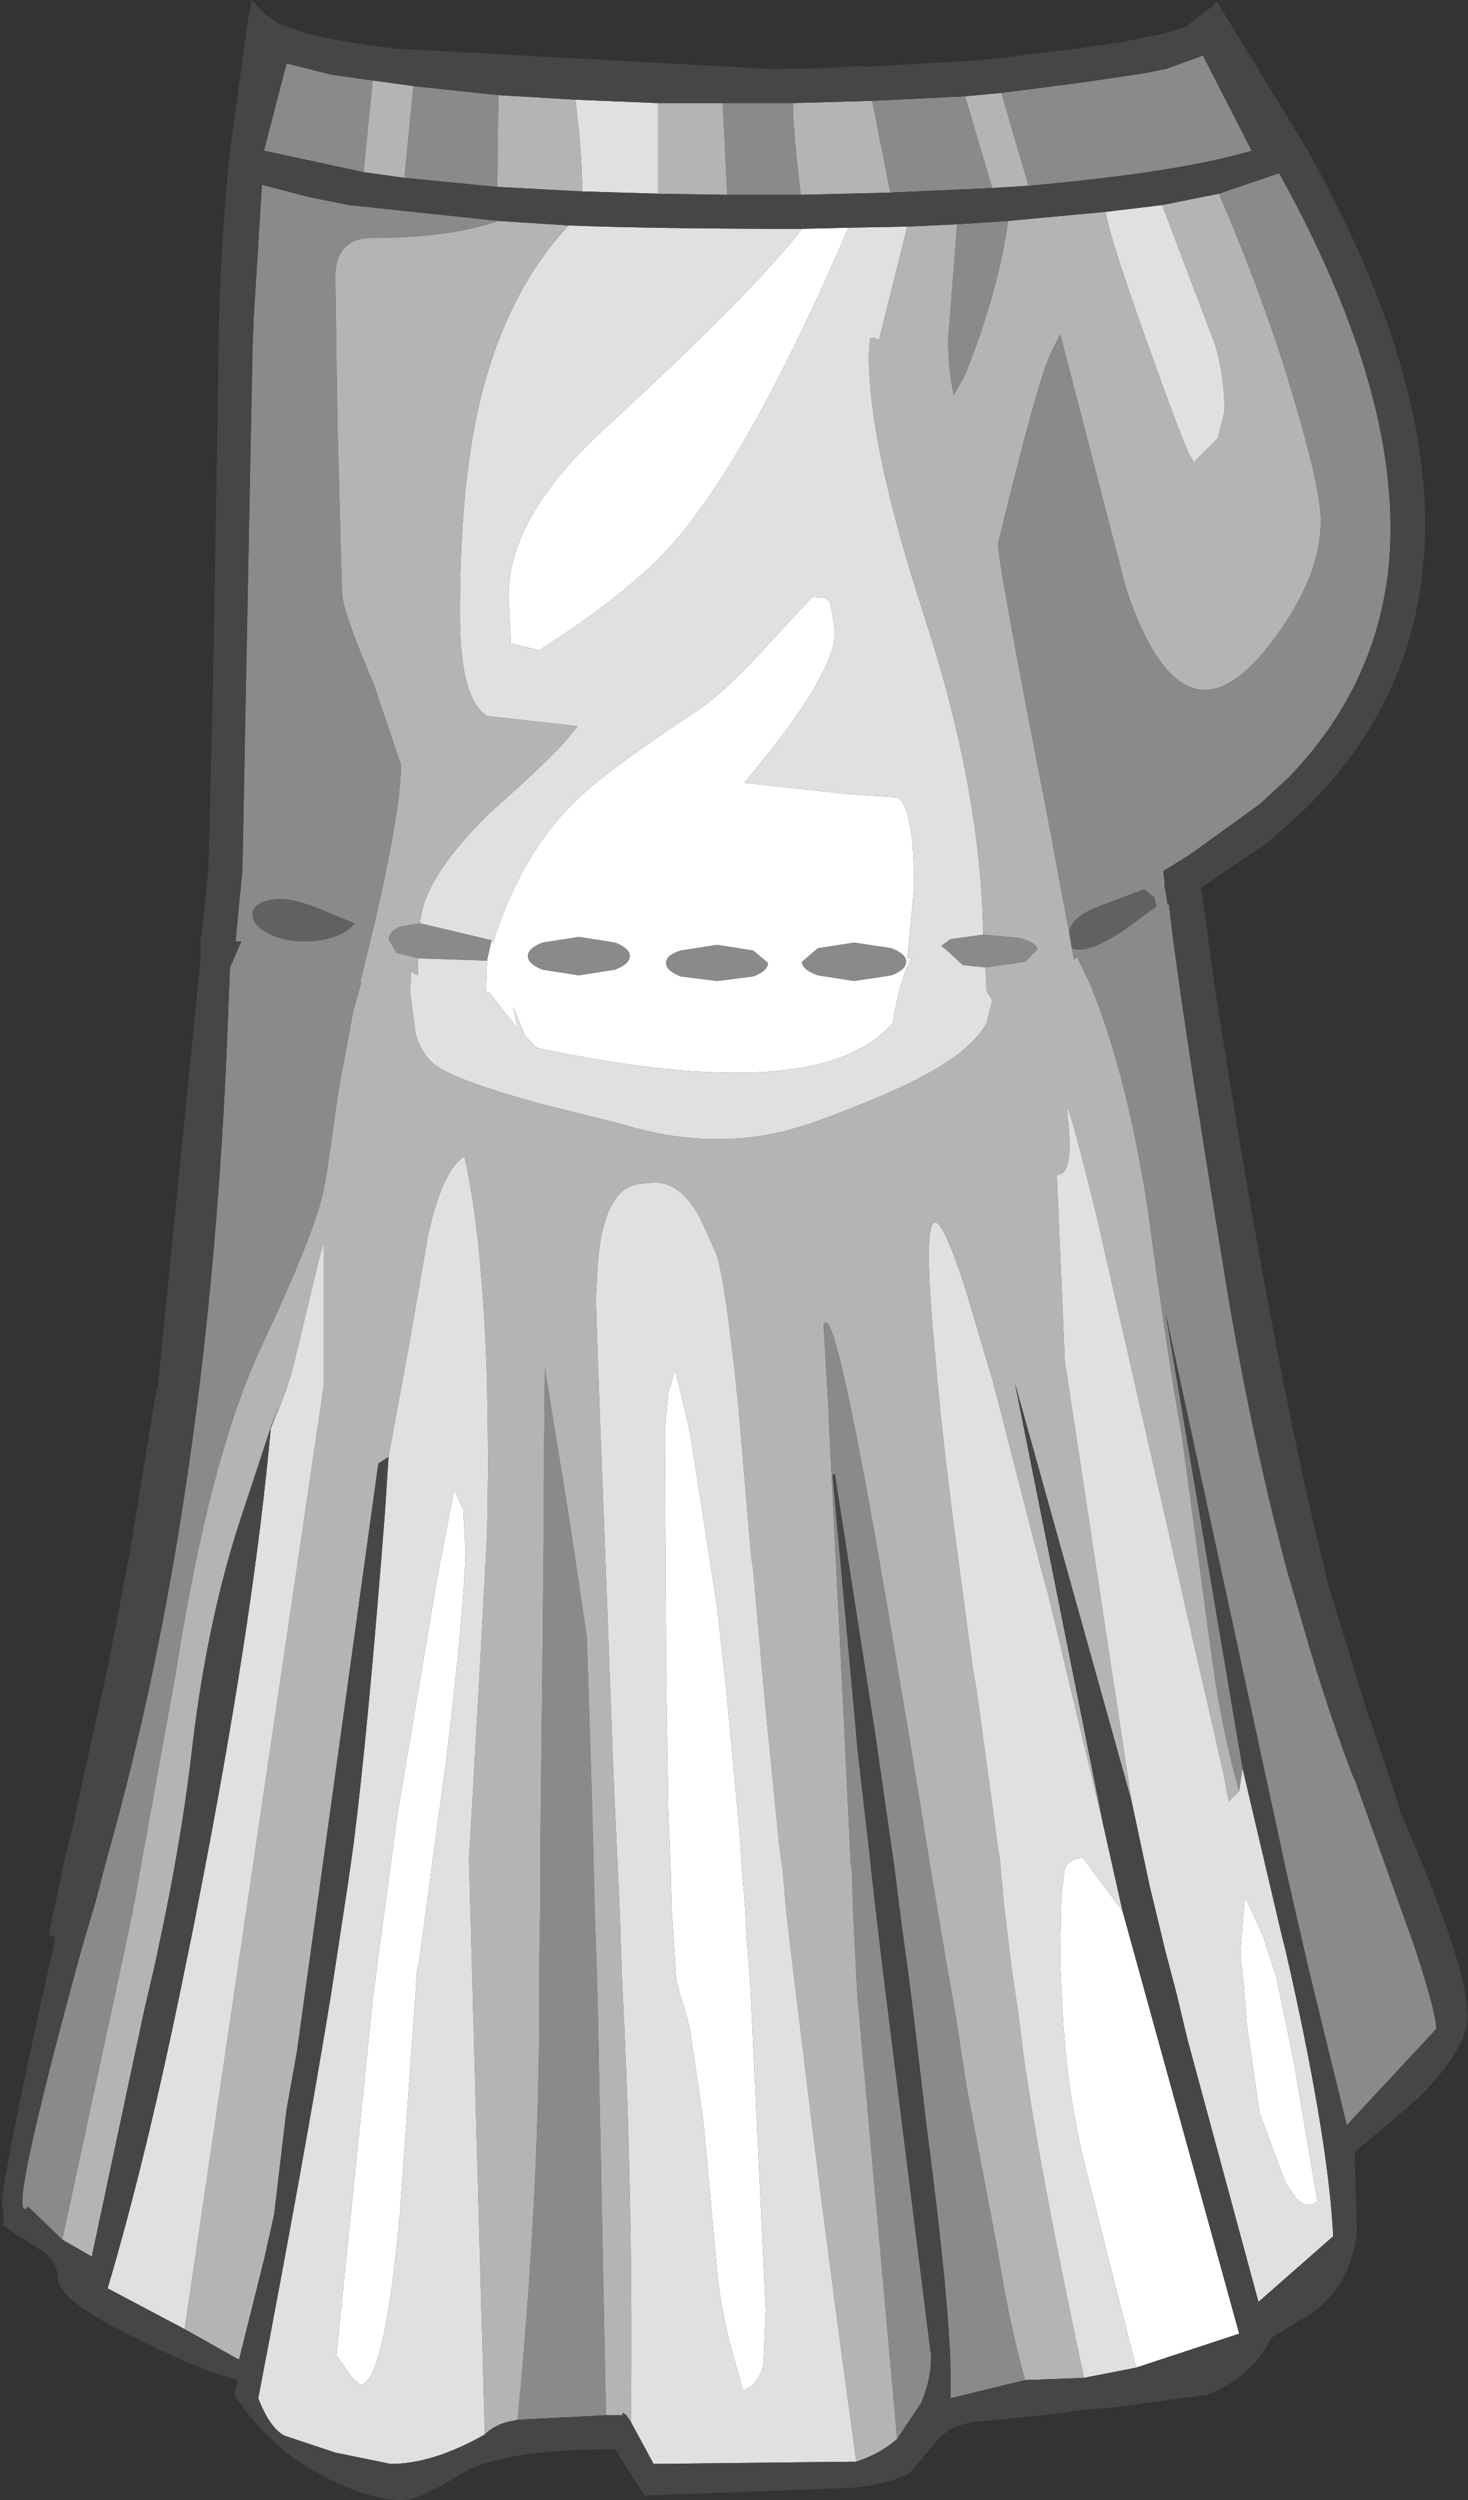 <?xml version="1.0" encoding="UTF-8" standalone="no"?>
<svg xmlns:ffdec="https://www.free-decompiler.com/flash" xmlns:xlink="http://www.w3.org/1999/xlink" ffdec:objectType="shape" height="110.35px" width="64.8px" xmlns="http://www.w3.org/2000/svg">
  <rect width="100%" height="100%" fill="#333333" stroke="none"/>
  <g transform="matrix(1.0, 0.0, 0.0, 1.0, 29.25, 104.65)">
    <path d="M17.95 -63.45 Q17.95 -64.05 19.0 -64.55 L21.25 -65.4 21.7 -65.05 21.8 -64.65 20.3 -63.55 Q19.2 -62.85 18.6 -62.75 L18.15 -62.75 18.05 -62.85 17.95 -63.45 M-17.2 -64.95 Q-16.35 -65.1 -14.6 -64.3 L-13.6 -63.9 Q-13.8 -63.65 -14.15 -63.45 -14.85 -63.1 -15.8 -63.1 -16.75 -63.1 -17.4 -63.45 -18.1 -63.8 -18.1 -64.3 -18.1 -64.8 -17.2 -64.95" fill="#616161" fill-rule="evenodd" stroke="none"/>
    <path d="M5.75 -100.1 Q5.75 -98.95 6.1 -96.05 L2.85 -96.05 2.65 -100.1 5.75 -100.1 M10.05 -96.15 L9.25 -100.2 13.35 -100.4 14.55 -96.35 10.05 -96.15 M14.95 -100.55 L18.45 -101.0 21.15 -101.4 21.45 -101.45 21.9 -101.55 22.2 -101.6 23.85 -102.2 26.0 -98.0 Q22.85 -97.05 16.15 -96.45 L14.95 -100.55 M24.55 -96.1 L27.2 -97.0 27.3 -96.85 Q32.75 -86.95 32.05 -79.65 31.5 -74.35 27.65 -70.35 L26.35 -69.15 23.3 -66.95 22.1 -66.2 22.15 -65.8 22.15 -65.7 22.15 -65.6 22.3 -64.7 22.35 -64.75 Q22.7 -61.3 24.75 -48.75 25.9 -41.55 27.6 -35.2 L28.1 -33.5 Q29.15 -29.75 30.45 -26.3 L30.55 -26.1 33.2 -18.7 Q34.15 -15.8 34.15 -15.1 L30.2 -10.85 28.55 -17.6 28.1 -19.55 27.55 -21.95 22.2 -46.7 25.6 -26.6 25.45 -25.6 Q24.7 -28.2 24.25 -31.45 L22.9 -41.4 Q22.3 -44.65 21.4 -51.4 20.45 -57.4 18.85 -61.25 L18.3 -62.4 18.15 -62.3 18.05 -62.85 18.15 -62.75 18.6 -62.75 Q19.2 -62.85 20.3 -63.55 L21.8 -64.65 21.7 -65.05 21.25 -65.4 19.0 -64.55 Q17.95 -64.05 17.95 -63.45 L17.0 -68.55 Q14.8 -79.8 14.8 -80.65 16.5 -87.65 17.1 -89.0 L17.55 -89.9 20.45 -78.7 Q21.95 -74.2 23.95 -74.2 25.4 -74.2 27.2 -76.75 29.05 -79.35 29.05 -81.65 29.05 -83.0 27.95 -86.75 26.65 -91.25 24.55 -96.1 M16.0 0.4 L12.7 1.2 Q12.85 -1.65 11.65 -10.8 L11.1 -15.5 10.85 -17.5 10.55 -19.7 10.45 -20.45 10.25 -22.1 9.35 -28.35 7.6 -39.6 7.5 -39.55 7.7 -37.35 8.5 -28.6 8.6 -27.45 9.2 -22.25 9.2 -22.15 9.4 -20.4 9.75 -17.45 10.0 -15.45 11.85 -0.65 Q11.85 0.35 11.45 1.3 L11.45 1.35 10.35 3.0 8.7 -15.4 8.6 -16.5 8.55 -17.4 8.4 -20.4 8.35 -22.15 8.3 -22.4 8.0 -28.7 7.4 -40.65 7.3 -42.8 7.1 -46.15 Q7.6 -47.7 10.3 -31.45 L10.9 -27.9 11.85 -22.05 12.1 -20.55 12.6 -17.6 12.95 -15.6 13.4 -12.65 14.8 -5.25 Q15.3 -2.1 16.0 0.4 M-2.5 1.95 L-6.4 2.15 Q-5.5 -7.35 -5.45 -15.25 L-5.45 -15.65 -5.45 -17.6 -5.4 -20.65 -5.4 -23.0 -5.35 -27.4 -5.25 -36.8 -5.25 -39.25 -5.2 -43.95 -5.2 -44.3 -5.15 -43.95 -4.5 -39.95 -4.15 -37.8 -3.35 -32.45 -3.15 -26.25 -3.05 -22.7 -3.0 -20.5 -2.9 -17.5 -2.85 -15.5 -2.5 1.95 M-26.5 -5.8 L-28.0 -7.25 Q-29.1 -6.05 -25.6 -18.8 L-25.05 -20.65 -24.5 -22.75 Q-20.15 -38.15 -19.25 -58.15 L-19.1 -61.95 -18.6 -63.1 -18.85 -63.1 -18.85 -63.15 -18.55 -66.25 -18.25 -81.8 -18.1 -89.35 -18.05 -90.65 -17.7 -96.3 -17.7 -96.5 -15.6 -95.95 -13.85 -95.6 -7.25 -94.9 Q-9.4 -94.15 -12.8 -94.15 -14.45 -94.15 -14.45 -92.4 L-14.35 -85.8 -14.15 -78.4 Q-14.05 -77.5 -12.75 -74.45 L-11.55 -70.9 Q-11.55 -68.45 -13.35 -61.3 L-13.3 -61.3 -13.65 -60.05 -14.3 -56.55 -14.8 -53.05 -14.95 -52.2 Q-15.3 -50.35 -17.65 -45.35 -20.0 -40.4 -21.5 -30.75 L-23.4 -20.25 -23.8 -18.35 -26.5 -5.8 M13.0 -94.75 L15.25 -94.9 Q14.8 -91.7 13.35 -88.1 L12.85 -87.2 Q12.6 -88.4 12.6 -89.65 L13.0 -94.75 M14.15 -63.4 L15.75 -63.25 Q16.5 -63.05 16.55 -62.75 L16.0 -62.2 14.25 -61.95 13.25 -62.05 12.55 -62.7 12.3 -62.9 12.7 -63.2 14.15 -63.4 M-10.8 -62.35 L-11.75 -62.6 -12.1 -63.2 Q-12.05 -63.55 -11.6 -63.75 L-10.7 -63.9 -7.55 -63.15 -7.75 -62.25 -10.8 -62.35 M-7.3 -96.4 L-11.4 -96.8 -11.0 -100.85 -7.25 -100.45 -7.3 -96.4 M-13.2 -97.05 L-17.6 -98.0 -16.6 -101.85 -14.6 -101.35 -14.25 -101.3 -12.8 -101.1 -13.2 -97.05 M4.0 -62.7 L4.65 -62.15 Q4.65 -61.8 4.0 -61.55 L2.4 -61.35 0.8 -61.55 Q0.15 -61.8 0.15 -62.15 0.15 -62.5 0.8 -62.7 L2.4 -62.95 4.0 -62.7 M8.45 -63.05 L10.1 -62.8 Q10.75 -62.55 10.75 -62.2 10.75 -61.85 10.1 -61.6 L8.45 -61.35 6.85 -61.6 Q6.15 -61.85 6.15 -62.2 L6.85 -62.8 8.45 -63.05 M-5.3 -63.05 L-3.7 -63.3 -2.1 -63.05 Q-1.45 -62.8 -1.45 -62.45 -1.45 -62.1 -2.1 -61.85 L-3.7 -61.6 -5.3 -61.85 Q-5.95 -62.1 -5.95 -62.45 -5.95 -62.8 -5.3 -63.05 M-17.2 -64.95 Q-18.1 -64.8 -18.1 -64.3 -18.1 -63.8 -17.4 -63.45 -16.75 -63.1 -15.8 -63.1 -14.85 -63.1 -14.15 -63.45 -13.8 -63.65 -13.6 -63.9 L-14.6 -64.3 Q-16.35 -65.1 -17.2 -64.95" fill="#8a8a8a" fill-rule="evenodd" stroke="none"/>
    <path d="M5.75 -100.1 L9.25 -100.2 10.05 -96.15 6.1 -96.05 Q5.75 -98.95 5.75 -100.1 M13.35 -100.4 L14.95 -100.55 16.15 -96.45 14.55 -96.35 13.35 -100.4 M24.55 -96.1 Q26.65 -91.25 27.95 -86.75 29.05 -83.0 29.05 -81.65 29.05 -79.35 27.2 -76.75 25.4 -74.2 23.95 -74.2 21.95 -74.2 20.45 -78.7 L17.55 -89.9 17.1 -89.0 Q16.5 -87.65 14.8 -80.65 14.8 -79.8 17.0 -68.55 L17.95 -63.45 18.05 -62.85 18.15 -62.3 18.3 -62.4 18.85 -61.25 Q20.45 -57.4 21.4 -51.4 22.3 -44.65 22.9 -41.4 L24.25 -31.45 Q24.7 -28.2 25.45 -25.6 L25.0 -25.15 24.9 -25.6 24.75 -26.4 22.9 -34.5 22.0 -38.5 19.15 -51.0 Q17.6 -57.3 17.9 -55.2 18.15 -52.75 17.4 -52.8 L17.75 -44.6 20.7 -25.15 15.55 -43.6 19.45 -24.1 18.35 -28.7 17.0 -34.35 16.85 -34.85 14.6 -43.6 13.4 -47.65 Q11.05 -55.0 12.05 -44.6 12.3 -41.55 12.9 -36.95 L13.7 -30.95 13.85 -30.1 14.4 -26.1 14.8 -23.1 14.9 -22.5 14.9 -22.4 15.05 -20.75 15.4 -17.8 15.7 -15.8 15.9 -14.15 Q16.65 -8.8 18.6 0.3 L16.0 0.4 Q15.3 -2.1 14.8 -5.25 L13.4 -12.65 12.95 -15.6 12.6 -17.6 12.1 -20.55 11.85 -22.05 10.9 -27.9 10.3 -31.45 Q7.6 -47.7 7.1 -46.15 L7.3 -42.8 7.4 -40.65 8.0 -28.7 8.3 -22.4 8.35 -22.15 8.4 -20.4 8.55 -17.4 8.6 -16.5 8.7 -15.4 10.35 3.0 Q9.6 3.65 8.55 4.0 7.15 -6.1 6.05 -15.35 L5.8 -17.35 5.45 -20.35 5.3 -22.1 5.15 -23.15 4.5 -29.7 4.0 -35.3 3.9 -36.05 3.35 -42.5 Q2.75 -48.35 2.35 -49.35 L1.65 -50.9 Q0.8 -52.45 -0.3 -52.45 -1.4 -52.45 -1.8 -52.05 -2.8 -51.15 -2.9 -48.2 L-2.95 -47.3 -2.85 -44.3 -2.75 -41.65 -2.65 -39.0 -2.45 -33.8 -2.15 -25.8 -2.0 -22.6 -1.9 -20.45 -1.8 -17.45 -1.75 -16.35 -1.7 -15.45 Q-1.3 -6.6 -1.4 2.25 L-1.6 1.95 Q-1.85 1.75 -1.75 1.95 L-2.5 1.95 -2.85 -15.5 -2.9 -17.5 -3.0 -20.5 -3.05 -22.7 -3.15 -26.25 -3.35 -32.45 -4.15 -37.8 -4.5 -39.95 -5.15 -43.95 -5.2 -44.3 -5.2 -43.95 -5.25 -39.25 -5.25 -36.8 -5.35 -27.4 -5.4 -23.0 -5.4 -20.65 -5.45 -17.6 -5.45 -15.65 -5.45 -15.25 Q-5.5 -7.35 -6.4 2.15 L-6.85 2.25 Q-7.45 2.4 -7.85 2.8 L-8.55 -22.65 -8.5 -23.4 -8.15 -29.55 -7.95 -33.2 -7.75 -36.95 -7.7 -40.05 -7.75 -43.6 Q-7.95 -50.1 -8.75 -53.6 -9.7 -53.05 -10.35 -50.15 L-11.2 -45.25 -12.1 -40.35 -12.55 -40.05 -16.15 -14.05 -16.6 -11.55 -17.15 -6.9 -17.6 -4.9 -18.7 -0.5 -21.1 -1.85 -14.95 -43.55 -14.95 -49.85 -15.15 -49.15 -16.25 -44.55 Q-16.55 -43.3 -17.3 -41.6 L-16.95 -42.7 -18.7 -37.4 Q-20.1 -33.05 -20.75 -27.65 -21.15 -24.05 -22.0 -19.9 L-22.4 -18.0 -22.9 -15.85 -25.2 -5.05 -26.5 -5.8 -23.8 -18.35 -23.4 -20.25 -21.5 -30.75 Q-20.0 -40.4 -17.65 -45.35 -15.3 -50.35 -14.95 -52.2 L-14.8 -53.05 -14.3 -56.55 -13.65 -60.05 -13.3 -61.3 -13.35 -61.3 Q-11.55 -68.45 -11.55 -70.9 L-12.75 -74.45 Q-14.05 -77.5 -14.15 -78.4 L-14.35 -85.8 -14.45 -92.4 Q-14.45 -94.15 -12.8 -94.15 -9.4 -94.15 -7.25 -94.9 L-4.15 -94.7 Q-6.9 -91.75 -8.05 -87.0 -8.95 -83.25 -8.95 -77.55 -8.95 -73.8 -7.75 -73.05 L-3.75 -72.6 -4.0 -72.3 Q-4.5 -71.55 -7.65 -68.75 -10.6 -65.85 -10.7 -63.9 L-11.6 -63.75 Q-12.05 -63.55 -12.1 -63.2 L-11.75 -62.6 -10.8 -62.35 -10.8 -61.6 -11.1 -61.75 -11.15 -60.85 -10.9 -59.0 Q-10.6 -58.0 -9.9 -57.55 -8.9 -56.9 -5.45 -55.95 L-1.85 -55.05 Q1.85 -53.9 5.25 -54.7 L5.3 -54.7 6.5 -55.05 Q9.5 -56.15 11.1 -56.95 L11.85 -57.35 Q13.7 -58.4 14.3 -59.5 L14.55 -60.5 14.3 -60.9 14.25 -61.95 16.0 -62.2 16.55 -62.75 Q16.5 -63.05 15.75 -63.25 L14.15 -63.4 Q14.05 -69.8 11.55 -77.45 9.1 -84.95 9.1 -88.95 L9.15 -89.7 9.3 -89.75 9.55 -89.65 10.8 -94.65 13.0 -94.75 12.6 -89.65 Q12.6 -88.4 12.85 -87.2 L13.35 -88.1 Q14.8 -91.7 15.25 -94.9 L19.55 -95.3 Q19.75 -94.1 21.4 -89.5 22.95 -85.15 23.25 -84.6 L23.45 -84.25 24.5 -85.3 24.8 -86.5 Q24.8 -88.05 24.4 -89.4 L22.05 -95.6 23.8 -95.95 24.55 -96.1 M2.85 -96.05 L-0.2 -96.1 -0.2 -100.1 2.65 -100.1 2.85 -96.05 M-3.55 -96.2 L-7.3 -96.4 -7.25 -100.45 -3.85 -100.25 Q-3.55 -97.85 -3.55 -96.2 M-11.4 -96.8 L-13.2 -97.05 -12.8 -101.1 -11.0 -100.85 -11.4 -96.8" fill="#b4b4b4" fill-rule="evenodd" stroke="none"/>
    <path d="M25.45 -25.6 L25.6 -26.6 27.3 -19.35 27.5 -18.55 27.75 -17.45 Q29.4 -10.0 29.6 -5.95 L26.3 -3.05 23.15 -14.7 22.7 -16.6 22.2 -18.5 21.5 -21.4 20.7 -25.15 17.75 -44.6 17.4 -52.8 Q18.15 -52.75 17.9 -55.2 17.6 -57.3 19.15 -51.0 L22.0 -38.5 22.9 -34.5 24.75 -26.4 24.9 -25.6 25.0 -25.15 25.45 -25.6 M19.45 -24.1 L20.3 -20.3 18.55 -22.65 Q17.9 -22.6 17.75 -22.15 L17.6 -20.95 17.55 -18.7 17.55 -18.0 17.65 -15.95 Q17.85 -12.35 18.6 -9.25 L20.9 -0.15 18.6 0.3 Q16.65 -8.8 15.9 -14.15 L15.7 -15.8 15.4 -17.8 15.05 -20.75 14.9 -22.4 14.9 -22.5 14.8 -23.1 14.4 -26.1 13.85 -30.1 13.7 -30.95 12.9 -36.95 Q12.3 -41.55 12.05 -44.6 11.05 -55.0 13.4 -47.65 L14.6 -43.6 16.85 -34.85 17.0 -34.35 18.35 -28.7 19.45 -24.1 M8.55 4.0 L-0.4 4.1 -1.4 2.25 Q-1.3 -6.6 -1.7 -15.45 L-1.75 -16.35 -1.8 -17.45 -1.9 -20.45 -2.0 -22.6 -2.15 -25.8 -2.45 -33.8 -2.65 -39.0 -2.75 -41.65 -2.85 -44.3 -2.95 -47.3 -2.9 -48.2 Q-2.8 -51.15 -1.8 -52.05 -1.4 -52.45 -0.3 -52.45 0.8 -52.45 1.65 -50.9 L2.35 -49.35 Q2.75 -48.35 3.35 -42.5 L3.9 -36.05 4.0 -35.3 4.5 -29.7 5.15 -23.15 5.3 -22.1 5.45 -20.35 5.8 -17.35 6.05 -15.35 Q7.15 -6.1 8.55 4.0 M-7.85 2.8 Q-10.15 4.1 -12.0 4.1 L-14.45 3.6 -16.7 2.85 Q-17.35 2.5 -17.85 1.2 -15.8 -9.5 -14.65 -16.55 L-14.35 -18.5 -13.9 -21.45 -13.65 -23.2 Q-13.0 -28.3 -12.25 -38.0 L-12.2 -38.8 -12.1 -40.35 -11.2 -45.25 -10.35 -50.15 Q-9.7 -53.05 -8.75 -53.6 -7.95 -50.1 -7.75 -43.6 L-7.7 -40.05 -7.75 -36.95 -7.95 -33.2 -8.15 -29.55 -8.5 -23.4 -8.55 -22.65 -7.85 2.8 M-21.1 -1.85 L-24.5 -3.65 Q-22.75 -9.55 -21.1 -17.7 L-20.7 -19.65 -20.15 -22.5 Q-18.0 -33.8 -17.3 -41.6 -16.55 -43.3 -16.25 -44.55 L-15.15 -49.15 -14.95 -49.85 -14.95 -43.55 -21.1 -1.85 M-4.15 -94.7 Q-0.2 -94.55 6.15 -94.55 4.05 -91.8 -2.7 -85.6 -6.8 -81.8 -6.8 -78.35 L-6.7 -76.25 -5.45 -75.95 Q-1.15 -78.7 0.7 -80.95 4.05 -84.95 8.2 -94.6 L10.8 -94.65 9.55 -89.65 9.3 -89.75 9.15 -89.7 9.1 -88.95 Q9.1 -84.95 11.55 -77.45 14.05 -69.8 14.15 -63.4 L12.7 -63.2 12.3 -62.9 12.55 -62.7 13.25 -62.05 14.25 -61.95 14.3 -60.9 14.55 -60.5 14.3 -59.5 Q13.7 -58.4 11.85 -57.35 L11.1 -56.95 Q9.5 -56.15 6.5 -55.05 L5.3 -54.7 5.25 -54.7 Q1.85 -53.9 -1.85 -55.05 L-5.45 -55.95 Q-8.9 -56.9 -9.9 -57.55 -10.6 -58.0 -10.9 -59.0 L-11.15 -60.85 -11.1 -61.75 -10.8 -61.6 -10.8 -62.35 -7.75 -62.25 -7.8 -60.85 -7.65 -60.85 -6.4 -59.25 -6.6 -60.2 -6.05 -58.9 -5.55 -58.4 Q6.95 -55.75 10.15 -59.5 10.5 -61.55 11.0 -62.4 L10.8 -62.35 11.1 -65.5 Q11.1 -68.9 10.4 -69.45 L8.15 -69.6 3.6 -70.1 Q7.7 -74.95 7.6 -76.85 L7.4 -78.05 7.2 -78.25 6.6 -78.3 4.75 -76.3 Q2.75 -74.1 1.55 -73.3 -2.75 -70.45 -3.95 -69.2 -6.3 -66.85 -7.5 -63.0 L-7.55 -63.15 -10.7 -63.9 Q-10.6 -65.85 -7.65 -68.75 -4.5 -71.55 -4.0 -72.3 L-3.75 -72.6 -7.75 -73.05 Q-8.95 -73.8 -8.95 -77.55 -8.95 -83.25 -8.05 -87.0 -6.9 -91.75 -4.15 -94.7 M19.55 -95.3 L22.05 -95.6 24.4 -89.4 Q24.8 -88.05 24.8 -86.5 L24.5 -85.3 23.45 -84.25 23.25 -84.6 Q22.95 -85.15 21.4 -89.5 19.75 -94.1 19.55 -95.3 M-0.2 -96.1 L-3.55 -96.2 Q-3.55 -97.85 -3.85 -100.25 L-0.2 -100.1 -0.2 -96.1 M0.25 -43.15 L0.1 -41.55 0.1 -40.85 0.15 -32.4 0.15 -30.95 0.25 -24.8 0.35 -22.3 0.4 -20.4 0.6 -17.35 0.65 -17.05 1.15 -15.35 1.2 -15.1 1.8 -11.05 2.4 -4.45 Q2.5 -3.2 2.95 -1.3 L3.55 0.85 Q4.25 0.6 4.45 -0.3 L4.55 -2.7 3.95 -15.35 3.85 -17.35 3.7 -19.15 3.65 -20.35 3.5 -22.1 3.4 -23.7 2.8 -30.15 2.4 -33.75 1.2 -41.45 0.55 -44.2 0.25 -43.15 M25.8 -15.2 L26.35 -11.4 27.5 -8.3 27.95 -7.65 Q28.45 -7.1 28.9 -7.5 L27.85 -13.7 27.1 -17.35 26.5 -19.2 25.7 -20.95 25.5 -18.45 25.65 -17.05 25.8 -15.2 M-9.2 -38.9 L-9.95 -35.0 -11.7 -24.6 -12.15 -21.25 -12.55 -18.3 -12.8 -16.35 -14.4 -0.7 -13.7 0.3 -13.35 0.6 Q-12.3 0.6 -11.6 -6.95 L-10.95 -16.1 -10.85 -17.6 -10.75 -18.1 -10.35 -21.05 -10.0 -23.7 -9.55 -27.0 Q-8.8 -33.2 -8.7 -36.1 L-8.8 -38.0 -9.2 -38.9" fill="#e0e0e0" fill-rule="evenodd" stroke="none"/>
    <path d="M20.3 -20.3 L25.45 -1.65 20.9 -0.15 18.6 -9.25 Q17.85 -12.35 17.65 -15.95 L17.55 -18.0 17.55 -18.7 17.6 -20.95 17.75 -22.15 Q17.9 -22.6 18.55 -22.65 L20.3 -20.3 M6.15 -94.55 L8.2 -94.6 Q4.05 -84.95 0.7 -80.95 -1.15 -78.7 -5.45 -75.95 L-6.7 -76.25 -6.8 -78.35 Q-6.8 -81.8 -2.7 -85.6 4.05 -91.8 6.15 -94.55 M-7.55 -63.15 L-7.5 -63.0 Q-6.3 -66.85 -3.95 -69.2 -2.75 -70.45 1.55 -73.3 2.75 -74.1 4.75 -76.3 L6.6 -78.3 7.2 -78.25 7.4 -78.05 7.6 -76.85 Q7.7 -74.95 3.6 -70.1 L8.15 -69.6 10.4 -69.45 Q11.1 -68.9 11.1 -65.5 L10.8 -62.35 11.0 -62.4 Q10.5 -61.55 10.15 -59.5 6.95 -55.75 -5.55 -58.4 L-6.05 -58.9 -6.6 -60.2 -6.4 -59.25 -7.65 -60.85 -7.8 -60.85 -7.75 -62.25 -7.55 -63.15 M8.45 -63.05 L6.85 -62.8 6.15 -62.2 Q6.15 -61.85 6.85 -61.6 L8.45 -61.35 10.1 -61.6 Q10.75 -61.85 10.75 -62.2 10.75 -62.55 10.1 -62.8 L8.45 -63.05 M4.0 -62.7 L2.4 -62.95 0.8 -62.7 Q0.15 -62.5 0.15 -62.15 0.15 -61.8 0.8 -61.55 L2.4 -61.35 4.0 -61.55 Q4.65 -61.8 4.65 -62.15 L4.0 -62.7 M0.25 -43.15 L0.55 -44.2 1.2 -41.45 2.4 -33.75 2.8 -30.15 3.4 -23.7 3.5 -22.1 3.65 -20.35 3.7 -19.15 3.85 -17.35 3.95 -15.35 4.55 -2.7 4.45 -0.3 Q4.25 0.6 3.55 0.85 L2.95 -1.3 Q2.5 -3.2 2.4 -4.45 L1.8 -11.05 1.2 -15.1 1.15 -15.35 0.65 -17.05 0.6 -17.35 0.4 -20.4 0.35 -22.3 0.25 -24.8 0.15 -30.95 0.15 -32.4 0.1 -40.85 0.1 -41.55 0.25 -43.15 M25.8 -15.2 L25.65 -17.05 25.5 -18.45 25.7 -20.95 26.5 -19.2 27.1 -17.35 27.85 -13.7 28.9 -7.5 Q28.45 -7.1 27.95 -7.65 L27.5 -8.3 26.35 -11.4 25.8 -15.2 M-5.3 -63.05 Q-5.95 -62.8 -5.95 -62.45 -5.95 -62.1 -5.3 -61.85 L-3.7 -61.6 -2.1 -61.85 Q-1.45 -62.1 -1.45 -62.45 -1.45 -62.8 -2.1 -63.05 L-3.7 -63.3 -5.3 -63.05 M-9.2 -38.9 L-8.8 -38.0 -8.7 -36.1 Q-8.8 -33.2 -9.55 -27.0 L-10.0 -23.7 -10.35 -21.05 -10.75 -18.1 -10.85 -17.6 -10.95 -16.1 -11.6 -6.95 Q-12.3 0.6 -13.35 0.6 L-13.7 0.3 -14.4 -0.7 -12.8 -16.35 -12.55 -18.3 -12.15 -21.25 -11.7 -24.6 -9.95 -35.0 -9.2 -38.9" fill="#ffffff" fill-rule="evenodd" stroke="none"/>
    <path d="M9.25 -100.2 L5.75 -100.1 2.65 -100.1 -0.2 -100.1 -3.85 -100.25 -7.25 -100.45 -11.0 -100.85 -12.8 -101.1 -14.25 -101.3 -14.6 -101.35 -16.6 -101.85 -17.6 -98.0 -13.2 -97.05 -11.4 -96.8 -7.3 -96.4 -3.55 -96.2 -0.2 -96.1 2.85 -96.05 6.1 -96.05 10.05 -96.15 14.55 -96.35 16.15 -96.45 Q22.85 -97.05 26.0 -98.0 L23.85 -102.2 22.2 -101.6 21.9 -101.55 21.45 -101.45 21.15 -101.4 18.45 -101.0 14.95 -100.55 13.35 -100.4 9.25 -100.2 M28.45 -98.05 Q34.4 -87.4 33.55 -79.5 32.9 -73.25 28.1 -68.7 L26.75 -67.5 23.75 -65.45 23.85 -64.9 24.4 -60.9 Q27.0 -44.15 29.4 -34.65 L31.05 -29.25 32.4 -25.25 32.55 -24.7 Q36.05 -16.7 35.45 -15.05 34.85 -13.35 32.85 -11.6 L30.7 -9.8 Q30.55 -9.75 30.55 -9.45 L30.65 -6.25 Q30.45 -3.85 28.65 -2.55 L26.85 -1.45 Q26.1 0.2 24.05 1.05 L19.95 1.6 18.7 1.7 16.8 1.95 14.25 2.2 Q12.75 2.25 12.05 3.15 L10.95 4.45 Q10.25 4.95 8.4 5.15 L-0.8 5.5 -2.1 3.45 Q-7.25 3.45 -9.0 4.6 -10.75 5.7 -11.5 5.7 -12.75 5.7 -14.45 4.9 -17.2 3.65 -18.9 1.05 L-18.75 0.35 Q-19.8 0.25 -23.05 -1.35 -26.7 -3.1 -26.7 -4.1 -26.7 -4.75 -27.3 -5.25 L-28.65 -6.1 -29.2 -6.5 Q-29.0 -6.45 -29.15 -7.3 -29.3 -7.95 -26.8 -19.15 L-27.1 -19.25 -26.7 -21.1 -26.45 -22.35 -26.05 -23.95 -25.7 -25.6 -24.45 -31.25 -24.05 -33.35 -23.5 -36.25 -22.35 -43.3 -22.3 -43.3 -21.85 -47.8 -20.4 -62.3 -20.4 -63.3 -20.35 -63.3 -20.35 -63.35 -20.05 -66.3 -19.85 -74.35 -19.7 -83.0 -19.6 -89.35 Q-19.55 -93.75 -19.1 -97.95 L-18.3 -103.8 -18.15 -104.65 -17.45 -103.95 -16.95 -103.6 -16.8 -103.55 -16.7 -103.5 -16.25 -103.35 Q-14.75 -102.85 -11.75 -102.5 L-11.7 -102.5 4.9 -101.6 7.35 -101.65 8.85 -101.75 8.85 -101.7 14.15 -102.0 18.2 -102.5 18.25 -102.5 20.3 -102.8 21.8 -103.1 22.05 -103.15 23.05 -103.45 23.65 -103.9 24.3 -104.4 24.45 -104.6 27.05 -100.35 28.45 -98.05 M25.6 -26.6 L22.2 -46.7 27.55 -21.95 28.1 -19.55 28.55 -17.6 30.2 -10.85 34.15 -15.1 Q34.15 -15.8 33.2 -18.7 L30.55 -26.1 30.45 -26.3 Q29.15 -29.75 28.1 -33.5 L27.6 -35.2 Q25.9 -41.55 24.75 -48.75 22.7 -61.3 22.35 -64.75 L22.3 -64.7 22.15 -65.6 22.15 -65.7 22.15 -65.8 22.1 -66.2 23.3 -66.95 26.35 -69.15 27.65 -70.35 Q31.5 -74.35 32.05 -79.65 32.75 -86.95 27.3 -96.85 L27.2 -97.0 24.55 -96.1 23.8 -95.95 22.05 -95.6 19.55 -95.3 15.25 -94.9 13.0 -94.75 10.8 -94.65 8.2 -94.6 6.15 -94.55 Q-0.2 -94.55 -4.15 -94.7 L-7.25 -94.9 -13.85 -95.6 -15.6 -95.95 -17.7 -96.5 -17.7 -96.3 -18.05 -90.65 -18.1 -89.35 -18.25 -81.8 -18.55 -66.25 -18.85 -63.15 -18.85 -63.1 -18.6 -63.1 -19.1 -61.95 -19.25 -58.15 Q-20.15 -38.15 -24.5 -22.75 L-25.05 -20.65 -25.6 -18.8 Q-29.1 -6.05 -28.0 -7.25 L-26.5 -5.8 -25.2 -5.05 -22.9 -15.85 -22.4 -18.0 -22.0 -19.9 Q-21.15 -24.05 -20.75 -27.65 -20.1 -33.05 -18.7 -37.4 L-16.95 -42.7 -17.3 -41.6 Q-18.0 -33.8 -20.15 -22.5 L-20.7 -19.65 -21.1 -17.7 Q-22.75 -9.55 -24.5 -3.65 L-21.1 -1.85 -18.7 -0.5 -17.6 -4.9 -17.15 -6.9 -16.6 -11.55 -16.15 -14.05 -12.55 -40.05 -12.1 -40.35 -12.2 -38.8 -12.25 -38.0 Q-13.0 -28.3 -13.65 -23.2 L-13.9 -21.45 -14.35 -18.5 -14.65 -16.55 Q-15.8 -9.5 -17.85 1.2 -17.35 2.5 -16.7 2.85 L-14.45 3.6 -12.0 4.1 Q-10.15 4.1 -7.85 2.8 -7.45 2.4 -6.85 2.25 L-6.4 2.15 -2.5 1.95 -1.75 1.95 Q-1.85 1.75 -1.6 1.95 L-1.4 2.25 -0.4 4.1 8.55 4.0 Q9.6 3.65 10.35 3.0 L11.45 1.35 11.45 1.3 Q11.85 0.35 11.85 -0.65 L10.0 -15.45 9.75 -17.45 9.4 -20.4 9.2 -22.15 9.2 -22.25 8.6 -27.45 8.5 -28.6 7.7 -37.35 7.5 -39.55 7.6 -39.6 9.35 -28.35 10.25 -22.1 10.45 -20.45 10.55 -19.7 10.85 -17.5 11.1 -15.5 11.65 -10.8 Q12.85 -1.65 12.7 1.2 L16.0 0.4 18.6 0.3 20.9 -0.15 25.45 -1.65 20.3 -20.3 19.45 -24.1 15.55 -43.6 20.7 -25.15 21.5 -21.4 22.2 -18.5 22.7 -16.6 23.15 -14.7 26.3 -3.05 29.6 -5.95 Q29.4 -10.0 27.75 -17.45 L27.5 -18.55 27.3 -19.35 25.6 -26.6" fill="#464646" fill-rule="evenodd" stroke="none"/>
  </g>
</svg>
